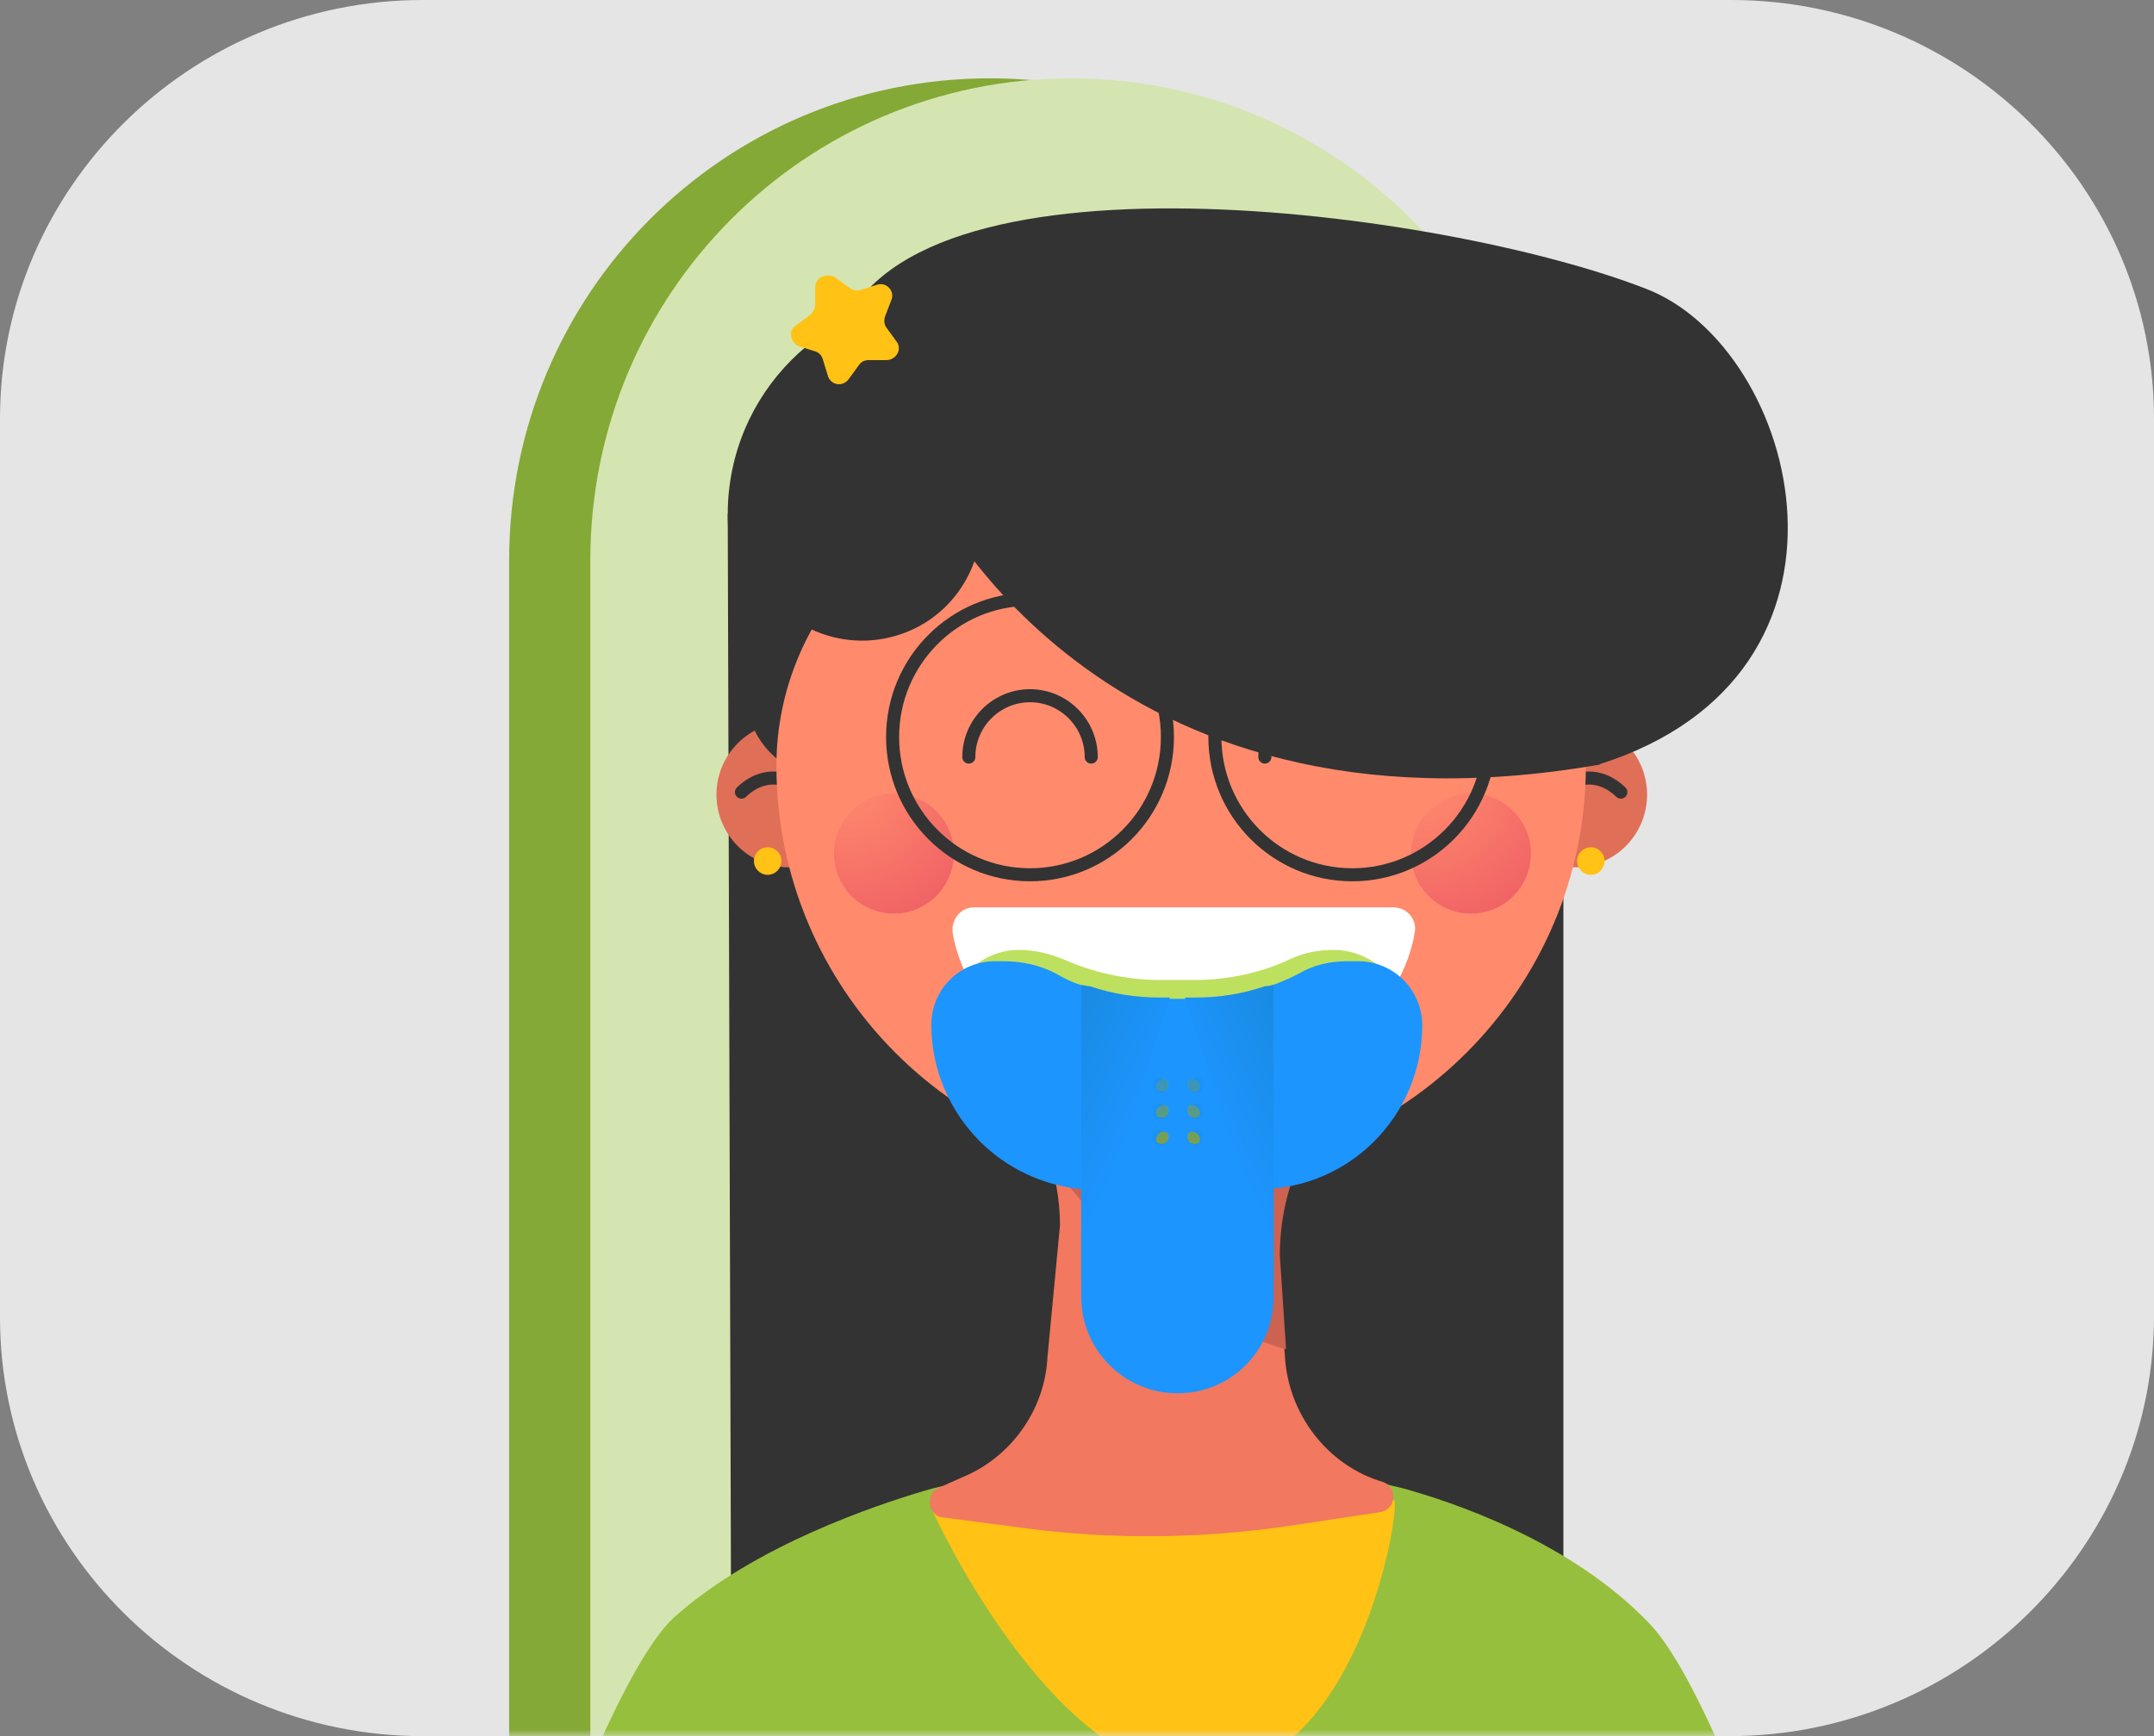<svg width="165" height="133" viewBox="0 0 165 133" version="1.1" xmlns="http://www.w3.org/2000/svg" xmlns:xlink="http://www.w3.org/1999/xlink">
<rect x="0" y="0" width="165" height="133" fill="#808080" stroke="none"/>
<g id="Canvas" fill="none">
<g id="Group">
<g id="Vector">
<path d="M 132.471 133L 32.391 133C 14.534 133 0 118.603 0 100.915L 0 32.084C 0 14.397 14.534 0 32.391 0L 132.609 0C 150.466 0 165 14.397 165 32.084L 165 101.053C 164.862 118.603 150.327 133 132.471 133Z" fill="#E5E5E5"/>
</g>
<g id="Mask Group">
<mask id="mask0" mask-type="alpha" maskUnits="userSpaceOnUse" x="0" y="0" width="165" height="133">
<g id="Vector_2">
<path d="M 132.471 133L 32.391 133C 14.534 133 0 118.603 0 100.915L 0 32.084C 0 14.397 14.534 0 32.391 0L 132.609 0C 150.466 0 165 14.397 165 32.084L 165 101.053C 164.862 118.603 150.327 133 132.471 133Z" fill="#E5E5E5"/>
</g>
</mask>
<g mask="url(#mask0)">
<g id="Group_2">
<g id="Group_3">
<g id="Vector_3">
<path d="M 7.30017e-07 170L 73.677 170L 73.677 36.936C 73.677 16.501 57.219 0 36.839 0C 16.458 0 7.30017e-07 16.501 7.30017e-07 36.936L 7.30017e-07 170Z" transform="translate(112.678 6) scale(-1 1)" fill="#84A936"/>
</g>
<g id="Vector_4">
<path d="M 7.30017e-07 170L 73.677 170L 73.677 36.936C 73.677 16.501 57.219 0 36.839 0C 16.458 0 7.30017e-07 16.501 7.30017e-07 36.936L 7.30017e-07 170Z" transform="translate(118.896 6) scale(-1 1)" fill="#D5E5B1"/>
</g>
</g>
<g id="Group_4">
<g id="Group_5">
<g id="Group_6">
<g id="Vector_5">
<path d="M -7.30017e-07 10.073L -7.30017e-07 94.785L 63.726 94.785L 64.013 -7.3194e-07L -7.30017e-07 10.073Z" transform="translate(119.758 39.387) scale(-1 1)" fill="#333333"/>
</g>
<g id="Group_7">
<g id="Group_8">
<g id="Group_9">
<g id="Vector_6">
<path d="M 5.55 11.129C 8.615 11.129 11.099 8.637 11.099 5.564C 11.099 2.491 8.615 0 5.55 0C 2.485 0 0 2.491 0 5.564C 0 8.637 2.485 11.129 5.55 11.129Z" transform="translate(65.983 55.312) scale(-1 1)" fill="#E06F58"/>
</g>
</g>
<g id="Vector_7">
<path d="M 0 0.601C 0 0.601 2.201 -1.03 4.402 1.081" stroke-miterlimit="10" stroke-linecap="round" stroke-linejoin="round" transform="translate(61.198 59.602) scale(-1 1)" stroke="#333333"/>
</g>
</g>
<g id="Vector_8">
<path d="M 1.053 2.111C 1.634 2.111 2.105 1.638 2.105 1.055C 2.105 0.472 1.634 0 1.053 0C 0.471 0 0 0.472 0 1.055C 0 1.638 0.471 2.111 1.053 2.111Z" transform="translate(59.858 64.906) scale(-1 1)" fill="#FFC215"/>
</g>
</g>
<g id="Group_10">
<g id="Group_11">
<g id="Group_12">
<g id="Vector_9">
<path d="M 5.55 11.129C 8.615 11.129 11.099 8.637 11.099 5.564C 11.099 2.491 8.615 0 5.55 0C 2.485 0 0 2.491 0 5.564C 0 8.637 2.485 11.129 5.55 11.129Z" transform="translate(126.169 55.312) scale(-1 1)" fill="#E06F58"/>
</g>
</g>
<g id="Vector_10">
<path d="M 4.402 0.601C 4.402 0.601 2.201 -1.03 7.30017e-07 1.081" stroke-miterlimit="10" stroke-linecap="round" stroke-linejoin="round" transform="translate(124.159 59.602) scale(-1 1)" stroke="#333333"/>
</g>
</g>
<g id="Vector_11">
<path d="M 1.053 2.111C 1.634 2.111 2.105 1.638 2.105 1.055C 2.105 0.472 1.634 0 1.053 0C 0.471 0 0 0.472 0 1.055C 0 1.638 0.471 2.111 1.053 2.111Z" transform="translate(122.915 64.906) scale(-1 1)" fill="#FFC215"/>
</g>
</g>
<g id="Vector_12">
<path d="M 16.649 33.386C 25.844 33.386 33.298 25.912 33.298 16.693C 33.298 7.474 25.844 0 16.649 0C 7.454 0 0 7.474 0 16.693C 0 25.912 7.454 33.386 16.649 33.386Z" transform="translate(89.044 22.693) scale(-1 1)" fill="#333333"/>
</g>
<g id="Group_13">
<g id="Group_14">
<g id="Group_15">
<g id="Vector_13">
<path d="M 102 37.895C 99.895 40.293 97.599 42.5 95.111 44.611C 84.394 53.821 70.998 59.961 56.358 61.783C 54.923 61.975 53.392 62.071 51.957 62.167C 50.33 62.263 48.704 62.359 47.077 62.359C 29.184 62.359 12.726 56.027 1.42582e-09 45.378C 4.402 31.851 10.334 15.254 14.64 10.745C 20.764 4.317 30.045 1.343 33.49 0.384C 34.255 0.192 34.829 0.096 34.829 -2.92776e-06L 51.957 0.096L 68.702 0.192C 68.702 0.192 69.276 0.288 70.233 0.576C 73.773 1.631 83.15 4.701 89.37 10.265C 92.91 13.527 97.886 25.807 102 37.895Z" transform="translate(141 113.641) scale(-1 1)" fill="#96BF3D"/>
</g>
<g id="Vector_14">
<path d="M 35.411 2.285C 35.411 2.285 26.321 22.431 14.838 22.431C 3.356 22.431 -0.184 3.82 0.007 1.613C 0.103 -0.594 31.775 -0.69 35.411 2.285Z" transform="translate(106.848 113.469) scale(-1 1)" fill="#FFC215"/>
</g>
<g id="Group_16">
<g id="Vector_15">
<path d="M 34.731 31.659L 33.008 30.892C 29.276 29.357 26.693 25.711 26.502 21.682L 25.545 11.608C 25.545 10.169 25.736 8.73 26.119 7.291C 26.693 4.893 27.841 2.686 29.372 0.767C 29.564 0.48 29.755 0.288 29.946 0.192L 2.485 0L 1.815 0C 2.006 0.096 2.102 0.192 2.293 0.288C 6.504 3.454 8.896 8.634 8.896 13.911L 8.704 17.556L 8.322 21.49C 8.13 25.999 5.068 30.028 0.762 31.275C -0.386 31.755 -0.194 33.386 1.05 33.578L 8.034 34.633C 14.637 35.593 21.43 35.688 28.033 34.825L 34.635 33.962C 35.687 33.77 35.879 32.043 34.731 31.659Z" transform="translate(106.741 82.269) scale(-1 1)" fill="#F2785F"/>
</g>
<g id="Vector_16">
<path d="M 27.749 0.192C 27.557 0.288 27.366 0.48 27.174 0.767C 25.643 2.782 24.591 4.989 23.921 7.291C 21.242 10.169 15.405 18.42 6.124 21.106L 6.602 13.911C 6.602 8.634 4.306 3.454 -1.46003e-06 0.288C -1.46003e-06 0.192 0.096 0.096 0.096 0L 27.749 0.192Z" transform="translate(104.64 82.269) scale(-1 1)" fill="#CC6250"/>
</g>
<g id="Group_17">
<g id="Vector_17">
<path d="M 65.544 17.87C 66.022 18.829 66.405 19.885 66.405 20.94C 66.405 24.394 63.63 27.272 60.09 27.272C 58.081 27.272 56.263 26.312 55.114 24.777C 52.435 26.408 49.373 27.368 45.929 27.368C 44.493 27.368 43.058 27.176 41.719 26.888C 39.327 27.943 36.647 28.519 33.777 28.615C 30.236 31.493 25.739 33.124 20.859 33.124C 15.597 33.124 10.717 31.109 7.081 27.848C 6.794 27.848 6.602 27.848 6.315 27.848C 2.871 27.848 -7.30017e-07 25.065 -7.30017e-07 21.516C -7.30017e-07 20.652 0.191 19.789 0.478 19.021C 0.67 16.143 4.976 14.704 4.976 11.73C 4.976 8.468 9.951 12.594 9.281 6.933L 10.143 7.029C 12.439 6.358 39.996 -8.321 64.683 6.837C 65.066 7.701 66.118 10.771 66.118 11.73C 66.31 14.416 67.458 16.431 65.544 17.87Z" transform="translate(123.585 32.262) scale(-1 1)" fill="#333333"/>
</g>
<g id="Vector_18">
<path d="M 31.002 52.765C 13.97 52.765 0 38.758 0 21.682C 0 9.786 9.76 -7.3194e-07 21.625 -7.3194e-07L 40.379 -7.3194e-07C 52.244 -7.3194e-07 62.004 9.786 62.004 21.682C 62.004 38.758 48.13 52.765 31.002 52.765Z" transform="translate(121.479 36.988) scale(-1 1)" fill="#FF8B6C"/>
</g>
</g>
</g>
</g>
<g id="Group_18">
<g id="Vector_19" opacity="0.42">
<path d="M 4.593 9.21C 7.129 9.21 9.186 7.148 9.186 4.605C 9.186 2.062 7.129 0 4.593 0C 2.056 0 0 2.062 0 4.605C 0 7.148 2.056 9.21 4.593 9.21Z" transform="translate(73.064 60.779) scale(-1 1)" fill="url(#paint0_radial)"/>
</g>
<g id="Vector_20" opacity="0.42">
<path d="M 4.593 9.21C 7.129 9.21 9.186 7.148 9.186 4.605C 9.186 2.062 7.129 0 4.593 0C 2.056 0 0 2.062 0 4.605C 0 7.148 2.056 9.21 4.593 9.21Z" transform="translate(117.271 60.779) scale(-1 1)" fill="url(#paint1_radial)"/>
</g>
</g>
</g>
<g id="Vector_21">
<path d="M 33.806 -2.92776e-06C 34.763 -2.92776e-06 35.529 0.863 35.433 1.919C 34.285 8.826 26.726 14.199 17.731 14.199C 8.737 14.199 1.178 8.826 0.029 1.919C -0.162 0.959 0.604 -2.92776e-06 1.656 -2.92776e-06L 33.806 -2.92776e-06Z" transform="translate(108.401 69.51) scale(-1 1)" fill="white"/>
</g>
</g>
<g id="Group_19">
<g id="Vector_22">
<path d="M -1.46003e-06 4.701C -1.46003e-06 2.111 2.105 -7.3194e-07 4.689 -7.3194e-07C 7.272 -7.3194e-07 9.377 2.111 9.377 4.701" stroke-miterlimit="10" stroke-linecap="round" stroke-linejoin="round" transform="translate(83.59 53.297) scale(-1 1)" stroke="#333333"/>
</g>
<g id="Vector_23">
<path d="M 1.46003e-06 4.701C 1.46003e-06 2.111 2.105 -7.3194e-07 4.689 -7.3194e-07C 7.272 -7.3194e-07 9.377 2.111 9.377 4.701" stroke-miterlimit="10" stroke-linecap="round" stroke-linejoin="round" transform="translate(106.267 53.297) scale(-1 1)" stroke="#333333"/>
</g>
</g>
<g id="Vector_24">
<path d="M 51.383 3.468C 51.383 3.468 38.561 31.002 0.096 24.286C 0.096 24.286 -0.957 15.076 3.923 12.102C 8.803 9.128 8.899 2.892 19.52 0.59C 30.141 -1.713 51.383 3.468 51.383 3.468Z" transform="translate(122.629 34.287) scale(-1 1)" fill="#333333"/>
</g>
<g id="Vector_25">
<path d="M 17.897 5.277C 16.461 10.169 11.294 12.855 6.51 11.416C 1.63 9.977 -1.049 4.797 0.386 -1.46388e-06L 17.897 5.277Z" transform="translate(75.173 37.275) scale(-1 1)" fill="#333333"/>
</g>
<g id="Vector_26">
<path d="M 21.051 10.553C 21.051 16.381 16.338 21.106 10.525 21.106C 4.712 21.106 0 16.381 0 10.553C 0 4.725 4.712 -1.46388e-06 10.525 -1.46388e-06C 16.338 -1.46388e-06 21.051 4.725 21.051 10.553Z" stroke-miterlimit="10" stroke-linecap="round" stroke-linejoin="round" transform="translate(89.426 45.908) scale(-1 1)" stroke="#333333"/>
</g>
<g id="Vector_27">
<path d="M 21.051 10.553C 21.051 16.381 16.338 21.106 10.525 21.106C 4.712 21.106 7.30017e-07 16.381 7.30017e-07 10.553C 7.30017e-07 4.725 4.712 -1.46388e-06 10.525 -1.46388e-06C 16.338 -1.46388e-06 21.051 4.725 21.051 10.553Z" stroke-miterlimit="10" stroke-linecap="round" stroke-linejoin="round" transform="translate(114.113 45.908) scale(-1 1)" stroke="#333333"/>
</g>
</g>
<g id="Vector_28">
<path d="M 72.685 9.99C 67.901 -5.456 26.373 0.109 10.872 6.153C -0.897 10.662 -7.499 35.701 14.508 42.609C 14.508 42.609 78.33 28.41 72.685 9.99Z" transform="translate(136.946 15.965) scale(-1 1)" fill="#333333"/>
</g>
<g id="Vector_29">
<path d="M 6.411 0.918L 6.411 2.261C 6.411 2.549 6.602 2.837 6.794 3.029L 7.846 3.796C 8.516 4.18 8.325 5.139 7.655 5.427L 6.411 5.811C 6.124 5.907 5.933 6.099 5.837 6.386L 5.454 7.634C 5.263 8.401 4.306 8.593 3.828 7.921L 3.062 6.866C 2.871 6.578 2.584 6.482 2.297 6.482L 0.957 6.482C 0.192 6.482 -0.287 5.619 0.192 5.043L 0.957 3.988C 1.148 3.7 1.148 3.412 1.053 3.125L 0.574 1.877C 0.287 1.206 0.957 0.438 1.723 0.726L 2.966 1.11C 3.253 1.206 3.541 1.11 3.828 0.918L 4.88 0.151C 5.55 -0.233 6.411 0.151 6.411 0.918Z" transform="translate(68.855 21.104) scale(-1 1)" fill="#FFC215"/>
</g>
</g>
</g>
<g id="Group_20">
<g id="Group_21">
<g id="Vector_30">
<path d="M 34.84 5.66C 34.648 8.442 32.16 10.553 29.386 10.553L 5.273 10.553C 3.838 10.553 2.498 9.977 1.541 9.018C 0.489 7.963 -0.085 6.524 0.01 4.893C 0.202 2.111 2.689 -1.46388e-06 5.464 -1.46388e-06C 6.613 -1.46388e-06 7.665 0.192 8.718 0.672C 10.918 1.727 13.502 2.302 16.085 2.302L 18.765 2.302C 21.348 2.302 23.836 1.727 26.037 0.767C 27.185 0.288 28.333 -1.46388e-06 29.577 -1.46388e-06C 31.012 -1.46388e-06 32.352 0.576 33.309 1.535C 34.361 2.59 34.935 4.029 34.84 5.66Z" transform="translate(107.616 72.772) scale(-1 1)" fill="#BEE05F"/>
</g>
<g id="Vector_31">
<path d="M 37.604 4.893C 37.604 8.347 36.169 11.512 33.872 13.815C 31.863 15.83 29.088 17.173 26.122 17.46C 25.931 17.46 25.739 17.46 25.548 17.46C 25.357 17.46 25.261 17.46 25.069 17.46L 12.535 17.46C 5.55 17.46 -1.46003e-06 11.8 -1.46003e-06 4.893C -1.46003e-06 3.55 0.574 2.302 1.435 1.439C 2.296 0.576 3.54 0 4.88 0L 5.741 0C 7.081 0 8.325 0.288 9.473 0.959C 11.865 2.207 14.64 2.878 17.51 2.878L 20.189 2.878C 22.103 2.878 23.826 2.59 25.548 2.015C 25.739 1.919 25.931 1.919 26.122 1.823C 26.792 1.631 27.366 1.343 28.036 0.959C 29.28 0.288 30.715 0 32.054 0L 32.724 0C 35.403 0 37.604 2.111 37.604 4.893Z" transform="translate(108.946 73.637) scale(-1 1)" fill="#1C95FF"/>
</g>
</g>
<g id="Vector_32">
<path d="M 7.368 27.63C 11.386 27.63 14.736 24.368 14.736 20.243L 14.736 0.767C 14.736 0.288 14.353 -2.92776e-06 13.97 -2.92776e-06L 0.765 -2.92776e-06C 0.287 -2.92776e-06 0 0.384 0 0.767L 0 20.243C 0 24.368 3.253 27.63 7.368 27.63Z" transform="translate(97.56 79.103) scale(-1 1)" fill="#1C95FF"/>
</g>
<g id="Vector_33">
<path d="M 6.794 1.46388e-06L 6.794 22.641L 5.358 18.132L 4.593 15.638L -7.30017e-07 0.959L 0.765 0.959C 2.679 0.959 4.402 0.672 6.124 0.096C 6.315 0.096 6.602 1.46388e-06 6.794 1.46388e-06Z" transform="translate(89.617 75.459) scale(-1 1)" fill="url(#paint2_linear)"/>
</g>
<g id="Vector_34">
<path d="M 0 1.46388e-06L 0 22.641L 1.435 18.132L 2.201 15.638L 6.794 0.959L 6.028 0.959C 4.114 0.959 2.392 0.672 0.67 0.096C 0.383 0.096 0.191 1.46388e-06 0 1.46388e-06Z" transform="translate(97.56 75.459) scale(-1 1)" fill="url(#paint3_linear)"/>
</g>
<g id="Group_22">
<g id="Group_23">
<g id="Group_24">
<g id="Group_25">
<g id="Vector_35">
<path d="M 1.148 0.541C 1.148 0.733 1.053 1.02 0.861 1.116C 0.765 1.116 0.67 1.212 0.574 1.212C 0.191 1.212 0 0.925 0 0.637C 0 0.541 -1.46146e-06 0.445 0.096 0.349C 0.191 0.157 0.383 0.061 0.67 0.061C 0.861 -0.131 1.148 0.157 1.148 0.541Z" transform="translate(89.428 82.496) scale(-1 1)" fill="url(#paint4_linear)"/>
</g>
<g id="Vector_36">
<path d="M 1.148 0.541C 1.148 0.733 1.053 1.02 0.861 1.116C 0.765 1.116 0.67 1.212 0.574 1.212C 0.191 1.212 0 0.925 0 0.637C 0 0.541 -1.46146e-06 0.445 0.096 0.349C 0.191 0.157 0.383 0.061 0.67 0.061C 0.861 -0.131 1.148 0.157 1.148 0.541Z" transform="translate(89.428 84.512) scale(-1 1)" fill="url(#paint5_linear)"/>
</g>
<g id="Vector_37">
<path d="M 1.148 0.541C 1.148 0.733 1.053 1.02 0.861 1.116C 0.765 1.116 0.67 1.212 0.574 1.212C 0.191 1.212 0 0.925 0 0.637C 0 0.541 -1.46146e-06 0.445 0.096 0.349C 0.191 0.157 0.383 0.061 0.67 0.061C 0.861 -0.131 1.148 0.157 1.148 0.541Z" transform="translate(89.428 86.525) scale(-1 1)" fill="url(#paint6_linear)"/>
</g>
</g>
</g>
<g id="Group_26">
<g id="Group_27">
<g id="Vector_38">
<path d="M 0.957 0.576C 0.957 0.672 0.957 0.767 0.861 0.863C 0.765 0.863 0.67 0.959 0.574 0.959C 0.191 0.959 1.46003e-06 0.672 1.46003e-06 0.384C 1.46003e-06 0.288 0 0.192 0.096 0.096C 0.191 0.096 0.287 1.46388e-06 0.383 1.46388e-06C 0.67 1.46388e-06 0.957 0.288 0.957 0.576Z" transform="translate(89.523 82.654) scale(-1 1)" fill="url(#paint7_linear)"/>
</g>
<g id="Vector_39">
<path d="M 0.957 0.576C 0.957 0.672 0.957 0.767 0.861 0.863C 0.765 0.863 0.67 0.959 0.574 0.959C 0.191 0.959 1.46003e-06 0.672 1.46003e-06 0.384C 1.46003e-06 0.288 0 0.192 0.096 0.096C 0.191 0.096 0.287 0 0.383 0C 0.67 0 0.957 0.288 0.957 0.576Z" transform="translate(89.523 84.668) scale(-1 1)" fill="url(#paint8_linear)"/>
</g>
<g id="Vector_40">
<path d="M 0.957 0.576C 0.957 0.672 0.957 0.767 0.861 0.863C 0.765 0.863 0.67 0.959 0.574 0.959C 0.191 0.959 1.46003e-06 0.672 1.46003e-06 0.384C 1.46003e-06 0.288 0 0.192 0.096 0.096C 0.191 0.096 0.287 -1.46388e-06 0.383 -1.46388e-06C 0.67 -1.46388e-06 0.957 0.288 0.957 0.576Z" transform="translate(89.523 86.682) scale(-1 1)" fill="url(#paint9_linear)"/>
</g>
</g>
</g>
</g>
</g>
<g id="Group_28">
<g id="Group_29">
<g id="Group_30">
<g id="Group_31">
<g id="Vector_41">
<path d="M -1.46003e-06 0.541C -1.46003e-06 0.733 0.096 1.02 0.287 1.116C 0.383 1.116 0.478 1.212 0.574 1.212C 0.957 1.212 1.148 0.925 1.148 0.637C 1.148 0.541 1.148 0.445 1.053 0.349C 0.957 0.157 0.765 0.061 0.478 0.061C 0.287 -0.131 -1.46003e-06 0.157 -1.46003e-06 0.541Z" transform="translate(92.201 82.496) scale(-1 1)" fill="url(#paint10_linear)"/>
</g>
<g id="Vector_42">
<path d="M -1.46003e-06 0.541C -1.46003e-06 0.733 0.096 1.02 0.287 1.116C 0.383 1.116 0.478 1.212 0.574 1.212C 0.957 1.212 1.148 0.925 1.148 0.637C 1.148 0.541 1.148 0.445 1.053 0.349C 0.957 0.157 0.765 0.061 0.478 0.061C 0.287 -0.131 -1.46003e-06 0.157 -1.46003e-06 0.541Z" transform="translate(92.202 84.512) scale(-1 1)" fill="url(#paint11_linear)"/>
</g>
<g id="Vector_43">
<path d="M -1.46003e-06 0.541C -1.46003e-06 0.733 0.096 1.02 0.287 1.116C 0.383 1.116 0.478 1.212 0.574 1.212C 0.957 1.212 1.148 0.925 1.148 0.637C 1.148 0.541 1.148 0.445 1.053 0.349C 0.957 0.157 0.765 0.061 0.478 0.061C 0.287 -0.131 -1.46003e-06 0.157 -1.46003e-06 0.541Z" transform="translate(92.202 86.525) scale(-1 1)" fill="url(#paint12_linear)"/>
</g>
</g>
</g>
<g id="Group_32">
<g id="Group_33">
<g id="Vector_44">
<path d="M 1.46003e-06 0.576C 1.46003e-06 0.672 0 0.767 0.096 0.863C 0.191 0.863 0.287 0.959 0.383 0.959C 0.765 0.959 0.957 0.672 0.957 0.384C 0.957 0.288 0.957 0.192 0.861 0.096C 0.765 0.096 0.67 1.46388e-06 0.574 1.46388e-06C 0.287 1.46388e-06 1.46003e-06 0.288 1.46003e-06 0.576Z" transform="translate(91.915 82.654) scale(-1 1)" fill="url(#paint13_linear)"/>
</g>
<g id="Vector_45">
<path d="M 1.46003e-06 0.576C 1.46003e-06 0.672 0 0.767 0.096 0.863C 0.191 0.863 0.287 0.959 0.383 0.959C 0.765 0.959 0.957 0.672 0.957 0.384C 0.957 0.288 0.957 0.192 0.861 0.096C 0.861 -1.46531e-06 0.765 0 0.574 0C 0.287 0 1.46003e-06 0.288 1.46003e-06 0.576Z" transform="translate(91.915 84.67) scale(-1 1)" fill="url(#paint14_linear)"/>
</g>
<g id="Vector_46">
<path d="M 1.46003e-06 0.576C 1.46003e-06 0.672 0 0.767 0.096 0.863C 0.191 0.863 0.287 0.959 0.383 0.959C 0.765 0.959 0.957 0.672 0.957 0.384C 0.957 0.288 0.957 0.192 0.861 0.096C 0.765 0.096 0.67 -1.46388e-06 0.574 -1.46388e-06C 0.287 -1.46388e-06 1.46003e-06 0.288 1.46003e-06 0.576Z" transform="translate(91.915 86.682) scale(-1 1)" fill="url(#paint15_linear)"/>
</g>
</g>
</g>
</g>
</g>
</g>
</g>
</g>
</g>
</g>
</g>
<defs>

<radialGradient id="paint0_radial" cx="0.5" cy="0.5" r="0.5" gradientUnits="userSpaceOnUse" gradientTransform="translate(-5.677 -14.467) scale(27.498 27.57)">
<stop stop-color="#D4145A" stop-opacity="0"/>
<stop offset="1" stop-color="#D4145A"/>
</radialGradient>
<radialGradient id="paint1_radial" cx="0.5" cy="0.5" r="0.5" gradientUnits="userSpaceOnUse" gradientTransform="translate(-5.758 -14.467) scale(27.498 27.57)">
<stop stop-color="#D4145A" stop-opacity="0"/>
<stop offset="1" stop-color="#D4145A"/>
</radialGradient>
<linearGradient id="paint2_linear" x2="1" gradientUnits="userSpaceOnUse" gradientTransform="matrix(9.238 -4.116 4.106 9.262 0.94 7.389)">
<stop stop-color="#1C95FF"/>
<stop offset="0.258" stop-color="#1B92F6"/>
<stop offset="1" stop-color="#1988DB"/>
</linearGradient>
<linearGradient id="paint3_linear" x2="1" gradientUnits="userSpaceOnUse" gradientTransform="matrix(-9.238 -4.116 -4.106 9.262 5.833 7.389)">
<stop stop-color="#1C95FF"/>
<stop offset="0.258" stop-color="#1B92F6"/>
<stop offset="1" stop-color="#1988DB"/>
</linearGradient>
<linearGradient id="paint4_linear" x2="1" gradientUnits="userSpaceOnUse" gradientTransform="translate(1.621 1.912) scale(-2.779 -2.786)">
<stop stop-color="#1C95FF"/>
<stop offset="0.258" stop-color="#1B92F6"/>
<stop offset="1" stop-color="#1988DB"/>
</linearGradient>
<linearGradient id="paint5_linear" x2="1" gradientUnits="userSpaceOnUse" gradientTransform="translate(1.621 1.912) scale(-2.779 -2.786)">
<stop stop-color="#1C95FF"/>
<stop offset="0.258" stop-color="#1B92F6"/>
<stop offset="1" stop-color="#1988DB"/>
</linearGradient>
<linearGradient id="paint6_linear" x2="1" gradientUnits="userSpaceOnUse" gradientTransform="translate(1.621 1.912) scale(-2.779 -2.786)">
<stop stop-color="#1C95FF"/>
<stop offset="0.258" stop-color="#1B92F6"/>
<stop offset="1" stop-color="#1988DB"/>
</linearGradient>
<linearGradient id="paint7_linear" x2="1" gradientUnits="userSpaceOnUse" gradientTransform="matrix(0.59 -7.823 7.803 0.592 -3.858 5.628)">
<stop stop-color="#8BA333"/>
<stop offset="1" stop-color="#8BA333" stop-opacity="0"/>
</linearGradient>
<linearGradient id="paint8_linear" x2="1" gradientUnits="userSpaceOnUse" gradientTransform="matrix(0.59 -7.824 7.803 0.592 -3.707 3.625)">
<stop stop-color="#8BA333"/>
<stop offset="1" stop-color="#8BA333" stop-opacity="0"/>
</linearGradient>
<linearGradient id="paint9_linear" x2="1" gradientUnits="userSpaceOnUse" gradientTransform="matrix(0.59 -7.824 7.803 0.592 -3.556 1.621)">
<stop stop-color="#8BA333"/>
<stop offset="1" stop-color="#8BA333" stop-opacity="0"/>
</linearGradient>
<linearGradient id="paint10_linear" x2="1" gradientUnits="userSpaceOnUse" gradientTransform="translate(-0.483 1.912) scale(2.779 -2.786)">
<stop stop-color="#1C95FF"/>
<stop offset="0.258" stop-color="#1B92F6"/>
<stop offset="1" stop-color="#1988DB"/>
</linearGradient>
<linearGradient id="paint11_linear" x2="1" gradientUnits="userSpaceOnUse" gradientTransform="translate(-0.483 1.912) scale(2.779 -2.786)">
<stop stop-color="#1C95FF"/>
<stop offset="0.258" stop-color="#1B92F6"/>
<stop offset="1" stop-color="#1988DB"/>
</linearGradient>
<linearGradient id="paint12_linear" x2="1" gradientUnits="userSpaceOnUse" gradientTransform="translate(-0.483 1.912) scale(2.779 -2.786)">
<stop stop-color="#1C95FF"/>
<stop offset="0.258" stop-color="#1B92F6"/>
<stop offset="1" stop-color="#1988DB"/>
</linearGradient>
<linearGradient id="paint13_linear" x2="1" gradientUnits="userSpaceOnUse" gradientTransform="matrix(-0.59 -7.823 -7.803 0.592 4.805 5.628)">
<stop stop-color="#8BA333"/>
<stop offset="1" stop-color="#8BA333" stop-opacity="0"/>
</linearGradient>
<linearGradient id="paint14_linear" x2="1" gradientUnits="userSpaceOnUse" gradientTransform="matrix(-0.59 -7.824 -7.803 0.592 4.654 3.625)">
<stop stop-color="#8BA333"/>
<stop offset="1" stop-color="#8BA333" stop-opacity="0"/>
</linearGradient>
<linearGradient id="paint15_linear" x2="1" gradientUnits="userSpaceOnUse" gradientTransform="matrix(-0.59 -7.824 -7.803 0.592 4.503 1.621)">
<stop stop-color="#8BA333"/>
<stop offset="1" stop-color="#8BA333" stop-opacity="0"/>
</linearGradient>

</defs>
</svg>

